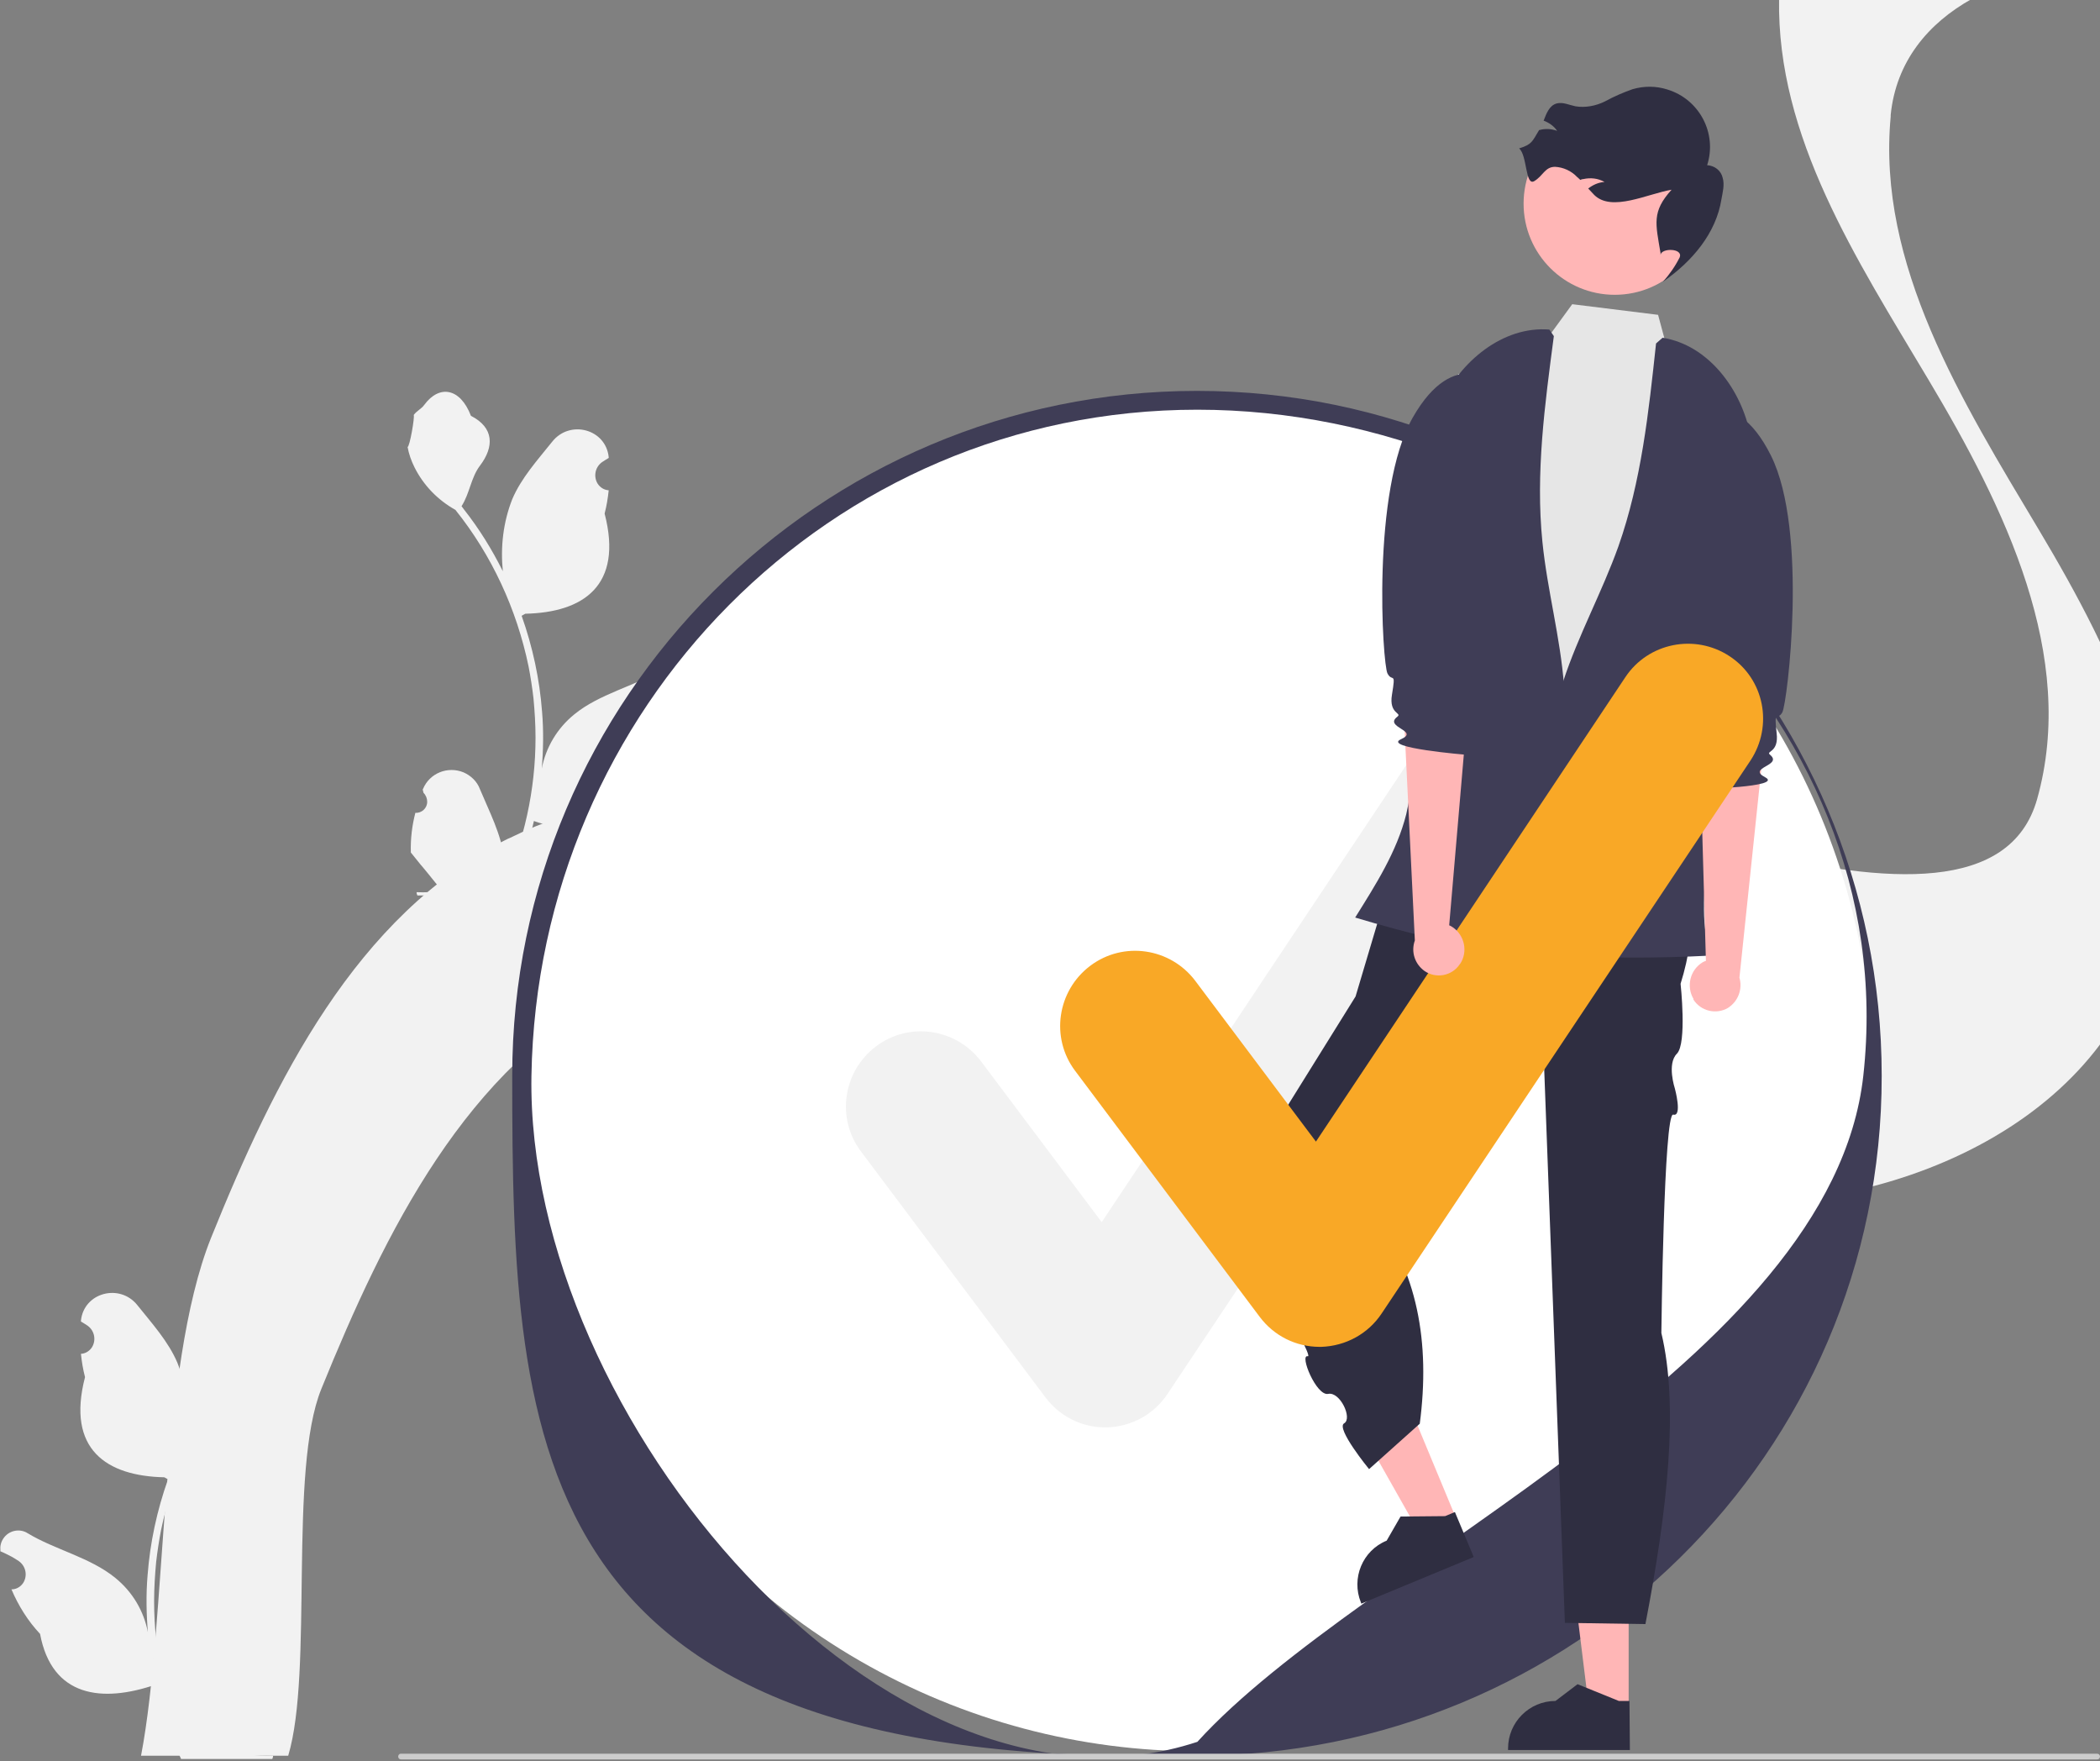 <?xml version="1.0" encoding="utf-8"?>
<!-- Generator: Adobe Illustrator 26.0.3, SVG Export Plug-In . SVG Version: 6.00 Build 0)  -->
<svg version="1.1" id="Capa_1" xmlns="http://www.w3.org/2000/svg" xmlns:xlink="http://www.w3.org/1999/xlink" x="0px" y="0px"
	 viewBox="0 0 513.7 430.7" style="enable-background:new 0 0 513.7 430.7;" xml:space="preserve">
<rect x="0" y="0" width="513.7" height="430.7" fill="#808080" stroke="none"/>
<style type="text/css">
	.st0{fill:#F2F2F2;}
	.st1{fill:#FFFFFF;}
	.st2{fill:#3F3D56;}
	.st3{fill:#CCCCCC;}
	.st4{fill:#FFB6B6;}
	.st5{fill:#2F2E41;}
	.st6{fill:#E6E6E6;}
	.st7{fill:#F9A826;}
</style>
<path class="st0" d="M67.1,410c-1.5,0.1-2.9-1.1-2.9-2.7c0-0.8,0.3-1.6,0.9-2.2l0.2-0.8c0-0.1-0.1-0.1-0.1-0.2c-1.6-3.8-6-5.6-9.9-4
	c-1.8,0.8-3.3,2.2-4,4.1c-2.3,5.5-5.2,11-5.9,16.8c-0.3,2.6-0.2,5.2,0.4,7.7c-5.3-11.7-8.1-24.3-8.1-37.1c0-3.2,0.2-6.4,0.5-9.6
	c0.3-2.6,0.7-5.2,1.2-7.8c2.9-14,9-27.2,17.9-38.3c4.3-2.4,7.8-6,10-10.4c0.8-1.6,1.4-3.3,1.7-5c-0.5,0.1-1.8-7.4-1.5-7.8
	c-0.7-1-1.9-1.5-2.6-2.5c-3.7-5-8.8-4.1-11.4,2.7c-5.7,2.9-5.7,7.6-2.2,12.2c2.2,2.9,2.5,6.8,4.5,9.9c-0.2,0.3-0.4,0.5-0.6,0.8
	c-3.7,4.7-6.8,9.7-9.5,15.1c0.6-6-0.1-12-2.3-17.6c-2.2-5.2-6.2-9.6-9.8-14.1c-4.3-5.4-13.1-3.1-13.8,3.8c0,0.1,0,0.1,0,0.2
	c0.5,0.3,1,0.6,1.6,1c1.7,1.2,2.2,3.5,1.1,5.3c-0.6,0.9-1.5,1.5-2.6,1.6l-0.1,0c0.2,1.9,0.5,3.8,1,5.7c-4.6,17.7,5.3,24.2,19.4,24.5
	c0.3,0.2,0.6,0.3,0.9,0.5c-2.7,7.6-4.4,15.5-5,23.5c-0.4,4.7-0.3,9.5,0.1,14.2l0-0.2c-1-5.3-3.8-10-8-13.4
	c-6.1-5-14.8-6.9-21.4-10.9c-2-1.3-4.7-0.7-6,1.3c-0.6,0.9-0.8,1.9-0.7,2.9c0,0.1,0,0.1,0,0.2c1,0.4,1.9,0.9,2.9,1.4
	c0.5,0.3,1,0.6,1.6,1c1.7,1.2,2.2,3.5,1.1,5.3c-0.6,0.9-1.5,1.5-2.6,1.6l-0.1,0c-0.1,0-0.1,0-0.2,0c1.7,4,4,7.7,7,10.9
	c2.9,15.5,15.2,16.9,28.3,12.4h0c1.4,6.3,3.5,12.4,6.2,18.2h22.3c0.1-0.2,0.2-0.5,0.2-0.8c-2.1,0.1-4.1,0-6.2-0.4
	c1.7-2,3.3-4.1,5-6.1c0,0,0.1-0.1,0.1-0.1c0.8-1,1.7-2.1,2.5-3.1l0,0C68.2,416.3,67.9,413.1,67.1,410L67.1,410z"/>
<path class="st0" d="M101.6,198.8c1.5,0.1,2.9-1.1,2.9-2.7c0-0.8-0.3-1.6-0.9-2.2l-0.2-0.8c0-0.1,0.1-0.1,0.1-0.2
	c1.6-3.8,6-5.6,9.9-4c1.8,0.8,3.3,2.2,4,4.1c2.3,5.5,5.2,11,5.9,16.8c0.3,2.6,0.2,5.2-0.4,7.7c5.3-11.7,8.1-24.3,8.1-37.1
	c0-3.2-0.2-6.4-0.5-9.6c-0.3-2.6-0.7-5.2-1.2-7.8c-2.9-14-9-27.2-17.9-38.3c-4.3-2.4-7.8-6-10-10.4c-0.8-1.6-1.4-3.3-1.7-5
	c0.5,0.1,1.8-7.4,1.5-7.8c0.7-1,1.9-1.5,2.6-2.5c3.7-5,8.8-4.1,11.4,2.7c5.7,2.9,5.7,7.6,2.2,12.2c-2.2,2.9-2.5,6.8-4.5,9.9
	c0.2,0.3,0.4,0.5,0.6,0.8c3.7,4.7,6.8,9.7,9.5,15.1c-0.6-6,0.1-12,2.3-17.6c2.2-5.2,6.2-9.6,9.8-14.1c4.3-5.4,13.1-3.1,13.8,3.8
	c0,0.1,0,0.1,0,0.2c-0.5,0.3-1,0.6-1.6,1c-1.7,1.2-2.2,3.5-1.1,5.3c0.6,0.9,1.5,1.5,2.6,1.6l0.1,0c-0.2,1.9-0.5,3.8-1,5.7
	c4.6,17.7-5.3,24.2-19.4,24.5c-0.3,0.2-0.6,0.3-0.9,0.5c2.7,7.6,4.4,15.5,5,23.5c0.4,4.7,0.3,9.5-0.1,14.2l0-0.2
	c1-5.3,3.8-10,8-13.4c6.1-5,14.8-6.9,21.4-10.9c2-1.3,4.7-0.7,6,1.3c0.6,0.9,0.8,1.9,0.7,2.9c0,0.1,0,0.1,0,0.2
	c-1,0.4-1.9,0.9-2.9,1.4c-0.5,0.3-1,0.6-1.6,1c-1.7,1.2-2.2,3.5-1.1,5.3c0.6,0.9,1.5,1.5,2.6,1.6l0.1,0c0.1,0,0.1,0,0.2,0
	c-1.7,4-4,7.7-7,10.9c-2.9,15.5-15.2,16.9-28.3,12.4h0c-1.4,6.3-3.5,12.4-6.2,18.2h-22.3c-0.1-0.2-0.2-0.5-0.2-0.8
	c2.1,0.1,4.1,0,6.2-0.4c-1.7-2-3.3-4.1-5-6.1c0,0-0.1-0.1-0.1-0.1c-0.8-1-1.7-2.1-2.5-3.1l0,0C100.4,205.1,100.8,201.9,101.6,198.8
	L101.6,198.8z"/>
<path class="st0" d="M34.5,429.4h36c6.2-20.7,0-69.7,8.1-89.7c15.6-38.4,35.4-78.9,72.5-97.6c15.8-8,33.1-11.1,50.7-11
	c24.4,0.2,49.4,6.8,72.4,15.4c9.4,3.5,18.7,7.4,27.9,11.4c34.9,15,69.4,31.3,106.9,35.7c47.5,5.6,103.3-15.7,116.3-61.4
	c9.9-35-7.9-71.4-26.6-102.7c-18.7-31.3-39.6-64.8-36.2-101c0-0.1,0-0.3,0-0.4c1.3-13,9.1-22.4,19.9-28.4h-47.2
	c-0.6,33.8,18.9,63.6,36.5,93.1c18.7,31.3,36.5,67.6,26.6,102.7c-13,45.7-120.3-7.9-167.8-13.5c-13.4-1.6,7.9,4-4.9,0
	c-20-6.3-22.3,51.4-41.8,42.9c-12.1-5.3-24.3-10.5-36.6-15.2c-5.1-1.9-10.3-3.7-15.6-5.4c0,0,0,0,0,0
	c-35.4-11.2-74.1-15.6-106.8,0.6c-0.2,0.1-0.5,0.2-0.7,0.3c-37.1,18.7-57,59.2-72.5,97.6C38.8,334.8,40.9,396,34.5,429.4z"/>
<circle class="st1" cx="292.9" cy="263.1" r="165.2"/>
<path class="st2" d="M292.4,429.4c-163.5,3.8-167.1-73.9-167.1-166.3c0-92.4,75.2-167.5,167.5-167.5s167.5,75.2,167.5,167.5
	C460.4,355.5,384.8,429.4,292.4,429.4z M292.9,100.2c-89.8,0-161.4,73.1-162.9,162.9c-1.4,83.5,87.3,187.8,162.9,162.9
	c40.5-44.6,155.1-92.7,162.9-162.9C465.7,173.9,382.7,100.2,292.9,100.2L292.9,100.2z"/>
<path class="st0" d="M270.4,349.1c-5.8,0-11.2-2.7-14.7-7.4l-45.1-60.1c-6.1-8.1-4.4-19.6,3.7-25.7c8.1-6.1,19.6-4.4,25.7,3.7
	l29.5,39.3l75.7-113.6c5.6-8.4,17-10.7,25.5-5.1c8.4,5.6,10.7,17,5.1,25.5l-90.2,135.2c-3.3,5-8.8,8-14.8,8.2
	C270.7,349.1,270.5,349.1,270.4,349.1z"/>
<path class="st3" d="M97.4,429.6c0,0.4,0.3,0.7,0.7,0.7c0,0,0,0,0,0H513c0.4,0,0.7-0.3,0.7-0.7c0-0.4-0.3-0.7-0.7-0.7H98
	C97.7,428.9,97.4,429.2,97.4,429.6C97.4,429.5,97.4,429.6,97.4,429.6z"/>
<polygon class="st4" points="398.4,417.9 388.7,417.9 384.1,380.6 398.4,380.6 "/>
<path class="st5" d="M398.7,428l-29.8,0v-0.4c0-6.4,5.2-11.6,11.6-11.6h0l5.4-4.1l10.1,4.1l2.6,0L398.7,428z"/>
<polygon class="st4" points="356.3,371.6 347.4,375.3 328.9,342.6 342,337.2 "/>
<path class="st5" d="M360.5,380.8L333,392.2l-0.1-0.3c-2.4-5.9,0.4-12.7,6.3-15.1l0,0l3.4-5.9l10.9-0.1l2.4-1L360.5,380.8z"/>
<path class="st5" d="M409.5,205.6l-68.7,7.2l-9.2,30.9l-31.8,51.1c0,0,22.2,37.4,20.1,36.9s2.1,9.8,5,9.2s6,6,3.9,7.2
	s6.1,11.2,6.1,11.2l12.4-11.1c2.6-19.8-0.5-37.5-11.9-52.1l35.4-38.3l6.7-2.8l0,0l5.3,141.9l19.7,0.3c5.4-28,8.2-53.2,3.9-71.2
	c0,0,0.6-54,2.9-53.4s0.4-6.4,0.4-6.4s-2-6,0.5-8.5c2.5-2.5,0.9-17.1,0.9-17.1C415.4,226.9,414.2,215.5,409.5,205.6z"/>
<path class="st6" d="M356.7,91.5l19-4.9l8.9-12.2l21,2.6l4.5,16.7l15,8.7c0,0-8.3,87.6-6.3,92.4s9,4.4,3,10.6s-6.8,3.7-5.4,10.5
	s11.6,13.9,0,13.8s-81.6-1.1-79.6-9.1s2-6,5-11s5-2.2,4-9.6s0-12.4,0-16.4s3.4-40.3,3.4-40.3L356.7,91.5z"/>
<circle class="st4" cx="395" cy="49.8" r="22.3"/>
<path class="st5" d="M371.6,36.3c2,1.6,1.5,9.3,3.7,8s2.6-3.5,5.1-3.5c2,0.1,4,1,5.4,2.5c0.3,0.2,0.5,0.5,0.8,0.7
	c0.2-0.1,0.4-0.2,0.7-0.2c1.8-0.4,3.6-0.2,5.2,0.7c-1.5,0.1-2.8,0.7-4,1.6c0.5,0.5,1,1.1,1.5,1.6c4.3,4.2,13-0.3,18.9-1.3
	c-4.9,5.4-3.9,8.3-2.7,15.5l0,0.4c0.3-1.7,5.5-1.6,4.7,0.6c-1.1,2.2-2.5,4.2-4.1,6c7.2-5,13-11.9,14.3-20.2c0.3-1.7,0.8-3.5,0.3-5.2
	c-0.4-1.8-2-3-3.8-3.1c2.5-7.8-1.9-16.1-9.7-18.5c-2.8-0.9-5.7-0.9-8.5-0.1c-2.3,0.8-4.6,1.8-6.8,3c-2.2,1.1-4.8,1.6-7.2,1.2
	c-1.5-0.3-3.1-1.1-4.6-0.7c-1.8,0.5-2.5,2.4-3.2,4.2c1.3,0.5,2.5,1.3,3.3,2.5c-1.4-0.5-2.9-0.6-4.3-0.2c0,0-0.1,0-0.1,0
	C374.8,34.6,374.8,35.3,371.6,36.3z"/>
<path class="st2" d="M379,80.6c-11.4-0.9-21.8,7.8-26.6,18.2s-5.1,22.3-5.3,33.7l-0.7,35.6c-0.1,5.3-0.2,10.5-0.5,15.8
	c-0.1,5.1-0.8,10.2-1.9,15.2c-2.3,9.2-7.5,17.3-12.5,25.3c12.9,3.9,26.1,7,39.4,9.4c6.6-21.5,13.4-43.6,11.7-66
	c-0.9-11.9-4.1-23.4-5.3-35.3c-1.7-16.8,0.6-33.6,2.8-50.3"/>
<path class="st2" d="M406.7,82.6c11.3,1.8,19.4,12.8,21.5,24s-0.4,22.8-2.9,34c-2.6,11.6-5.2,23.2-7.8,34.8
	c-1.1,5.1-2.3,10.3-3.3,15.5c-1,5,3.1,11.5,3.1,16.6c0.1,9.5-1.8,17.2,1.3,26.2c-13.5,0.7-27,0.7-40.5-0.2
	c-1.3-22.4-2.6-45.5,4.3-66.9c3.7-11.3,9.5-21.8,13.5-33c5.6-15.9,7.4-32.8,9.2-49.6"/>
<path class="st4" d="M414.2,244.2c-1.7-3-0.8-6.9,2.2-8.8c0.3-0.2,0.6-0.3,0.9-0.4l-1.4-49.1l15.6-4l-6,57.2
	c0.8,2.8-0.3,5.8-2.8,7.4c-2.9,1.7-6.7,0.8-8.5-2.1v0C414.3,244.3,414.3,244.3,414.2,244.2z"/>
<path class="st2" d="M413.1,102.2c0,0,10.9-9.2,20.1,9.2s4,60.6,2.8,62.8s-2.1-0.9-1.4,5.1c0.6,4.9-2.8,4.3-1.6,5.3
	c3.2,2.7-5.8,3.1-1.2,5.5s-16.2,2.9-16.2,2.9s-2.5-1.8-0.8-8.6c1-3.8,3.4-5.2,0.8-7s2.7-7.2,2.7-8.4s-8.3-27.4-8.3-27.4L413.1,102.2
	z"/>
<path class="st7" d="M322.8,329.4c-5.8,0-11.2-2.7-14.7-7.4l-45.1-60.1c-6.1-8.1-4.4-19.6,3.7-25.7s19.6-4.4,25.7,3.7l0,0l29.5,39.3
	l75.7-113.6c5.6-8.4,17-10.7,25.5-5.1s10.7,17,5.1,25.5l-90.2,135.2c-3.3,5-8.8,8-14.8,8.2C323.2,329.4,323,329.4,322.8,329.4z"/>
<path class="st4" d="M357.2,235.7c1.9-2.9,1.1-6.9-1.8-8.9c-0.3-0.2-0.6-0.4-0.9-0.5l4.2-49l-15.4-4.8l2.8,57.5
	c-1,2.8,0,5.8,2.4,7.5c2.8,1.9,6.7,1.2,8.6-1.7v0C357.1,235.8,357.2,235.7,357.2,235.7z"/>
<path class="st2" d="M366.2,94c0,0-10.4-9.8-20.6,8.1s-7.4,60.3-6.2,62.6s2.1-0.8,1.1,5.2c-0.8,4.8,2.6,4.4,1.3,5.4
	c-3.4,2.6,5.6,3.4,0.9,5.5s16,3.8,16,3.8s2.6-1.7,1.2-8.5c-0.8-3.9-3.2-5.4-0.4-7s-2.3-7.4-2.2-8.5s9.8-26.9,9.8-26.9L366.2,94z"/>
</svg>
